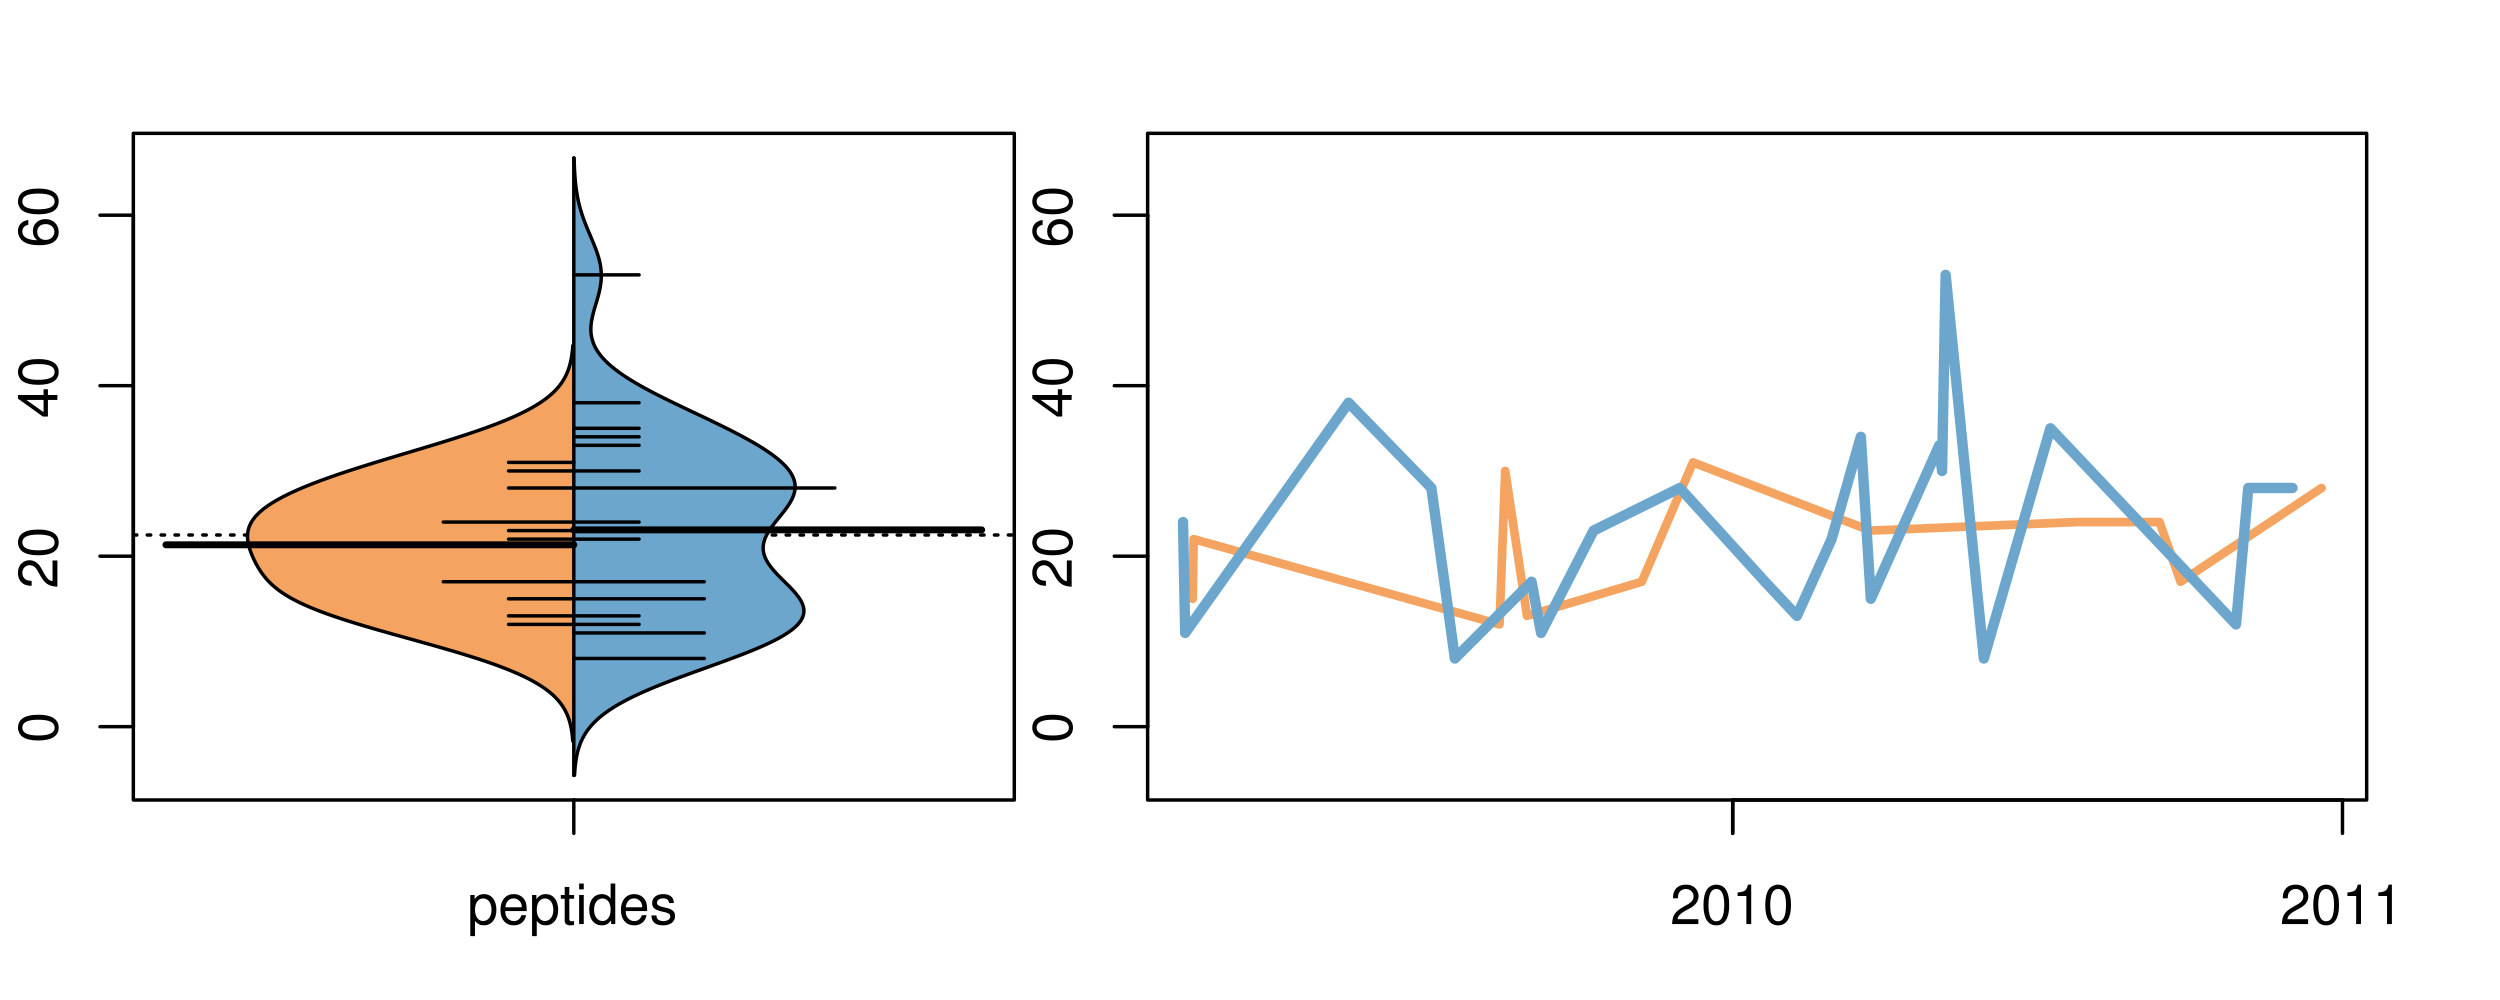 <?xml version="1.0" encoding="UTF-8"?>
<svg xmlns="http://www.w3.org/2000/svg" xmlns:xlink="http://www.w3.org/1999/xlink" width="540pt" height="216pt" viewBox="0 0 540 216" version="1.1">
<defs>
<g>
<symbol overflow="visible" id="glyph0-0">
<path style="stroke:none;" d="M -8.516 -3.297 C -8.516 -2.516 -8.156 -1.781 -7.578 -1.344 C -6.828 -0.797 -5.688 -0.516 -4.109 -0.516 C -1.25 -0.516 0.281 -1.469 0.281 -3.297 C 0.281 -5.094 -1.25 -6.078 -4.047 -6.078 C -5.703 -6.078 -6.797 -5.812 -7.578 -5.25 C -8.172 -4.812 -8.516 -4.109 -8.516 -3.297 Z M -7.578 -3.297 C -7.578 -4.438 -6.422 -5 -4.141 -5 C -1.734 -5 -0.594 -4.453 -0.594 -3.281 C -0.594 -2.156 -1.781 -1.594 -4.109 -1.594 C -6.438 -1.594 -7.578 -2.156 -7.578 -3.297 Z M -7.578 -3.297 "/>
</symbol>
<symbol overflow="visible" id="glyph0-1">
<path style="stroke:none;" d="M -1.047 -6.078 L -1.047 -1.594 C -1.734 -1.703 -2.188 -2.094 -2.797 -3.125 L -3.438 -4.328 C -4.094 -5.516 -4.969 -6.125 -6.016 -6.125 C -6.719 -6.125 -7.375 -5.844 -7.844 -5.344 C -8.297 -4.844 -8.516 -4.219 -8.516 -3.406 C -8.516 -2.328 -8.125 -1.531 -7.406 -1.062 C -6.953 -0.75 -6.422 -0.625 -5.562 -0.594 L -5.562 -1.656 C -6.125 -1.688 -6.484 -1.766 -6.75 -1.906 C -7.266 -2.188 -7.578 -2.734 -7.578 -3.375 C -7.578 -4.328 -6.906 -5.047 -5.984 -5.047 C -5.312 -5.047 -4.734 -4.656 -4.312 -3.906 L -3.688 -2.797 C -2.672 -1.016 -1.875 -0.5 0 -0.406 L 0 -6.078 Z M -1.047 -6.078 "/>
</symbol>
<symbol overflow="visible" id="glyph0-2">
<path style="stroke:none;" d="M -2.047 -3.922 L 0 -3.922 L 0 -4.984 L -2.047 -4.984 L -2.047 -6.234 L -2.984 -6.234 L -2.984 -4.984 L -8.516 -4.984 L -8.516 -4.203 L -3.156 -0.344 L -2.047 -0.344 Z M -2.984 -3.922 L -2.984 -1.266 L -6.703 -3.922 Z M -2.984 -3.922 "/>
</symbol>
<symbol overflow="visible" id="glyph0-3">
<path style="stroke:none;" d="M -6.281 -5.969 C -7.688 -5.766 -8.516 -4.859 -8.516 -3.562 C -8.516 -2.625 -8.047 -1.781 -7.297 -1.281 C -6.469 -0.75 -5.422 -0.516 -3.875 -0.516 C -2.453 -0.516 -1.531 -0.734 -0.781 -1.234 C -0.094 -1.688 0.281 -2.438 0.281 -3.375 C 0.281 -4.984 -0.922 -6.156 -2.594 -6.156 C -4.172 -6.156 -5.297 -5.078 -5.297 -3.547 C -5.297 -2.719 -4.969 -2.047 -4.344 -1.594 C -6.422 -1.609 -7.578 -2.281 -7.578 -3.484 C -7.578 -4.234 -7.109 -4.75 -6.281 -4.922 Z M -4.359 -3.422 C -4.359 -4.438 -3.641 -5.078 -2.516 -5.078 C -1.438 -5.078 -0.656 -4.359 -0.656 -3.391 C -0.656 -2.406 -1.469 -1.656 -2.562 -1.656 C -3.625 -1.656 -4.359 -2.375 -4.359 -3.422 Z M -4.359 -3.422 "/>
</symbol>
<symbol overflow="visible" id="glyph0-4">
<path style="stroke:none;" d="M -8.75 -5.938 L -8.75 -4.938 L -5.5 -4.938 C -6.125 -4.531 -6.469 -3.859 -6.469 -3.016 C -6.469 -1.375 -5.156 -0.312 -3.156 -0.312 C -1.031 -0.312 0.281 -1.359 0.281 -3.047 C 0.281 -3.906 -0.047 -4.516 -0.828 -5.047 L 0 -5.047 L 0 -5.938 Z M -5.531 -3.188 C -5.531 -4.266 -4.578 -4.938 -3.078 -4.938 C -1.625 -4.938 -0.656 -4.25 -0.656 -3.188 C -0.656 -2.094 -1.625 -1.359 -3.094 -1.359 C -4.562 -1.359 -5.531 -2.094 -5.531 -3.188 Z M -5.531 -3.188 "/>
</symbol>
<symbol overflow="visible" id="glyph0-5">
<path style="stroke:none;" d="M -6.281 -3.094 L -6.281 -2.047 L -7.266 -2.047 C -7.688 -2.047 -7.906 -2.297 -7.906 -2.75 C -7.906 -2.828 -7.906 -2.875 -7.891 -3.094 L -8.719 -3.094 C -8.766 -2.875 -8.781 -2.734 -8.781 -2.531 C -8.781 -1.609 -8.25 -1.062 -7.359 -1.062 L -6.281 -1.062 L -6.281 -0.219 L -5.469 -0.219 L -5.469 -1.062 L 0 -1.062 L 0 -2.047 L -5.469 -2.047 L -5.469 -3.094 Z M -6.281 -3.094 "/>
</symbol>
<symbol overflow="visible" id="glyph0-6">
<path style="stroke:none;" d="M 1.516 -6.938 L 1.516 0.266 L 2.109 0.266 L 2.109 -6.938 Z M 1.516 -6.938 "/>
</symbol>
<symbol overflow="visible" id="glyph0-7">
<path style="stroke:none;" d="M -6.469 -3.266 C -6.469 -1.5 -5.203 -0.438 -3.094 -0.438 C -0.984 -0.438 0.281 -1.484 0.281 -3.281 C 0.281 -5.047 -0.984 -6.125 -3.047 -6.125 C -5.219 -6.125 -6.469 -5.078 -6.469 -3.266 Z M -5.547 -3.281 C -5.547 -4.406 -4.625 -5.078 -3.062 -5.078 C -1.578 -5.078 -0.641 -4.375 -0.641 -3.281 C -0.641 -2.156 -1.578 -1.469 -3.094 -1.469 C -4.609 -1.469 -5.547 -2.156 -5.547 -3.281 Z M -5.547 -3.281 "/>
</symbol>
<symbol overflow="visible" id="glyph0-8">
<path style="stroke:none;" d="M -8.75 -1.828 L -8.75 -0.812 L 0 -0.812 L 0 -1.828 Z M -8.75 -1.828 "/>
</symbol>
<symbol overflow="visible" id="glyph0-9">
<path style="stroke:none;" d="M -1.25 -2.297 L -1.25 -1.047 L 0 -1.047 L 0 -2.297 Z M -1.25 -2.297 "/>
</symbol>
<symbol overflow="visible" id="glyph0-10">
<path style="stroke:none;" d="M -6.062 -3.109 L 0 -3.109 L 0 -4.156 L -8.516 -4.156 L -8.516 -3.469 C -7.203 -3.094 -7.016 -2.859 -6.812 -1.219 L -6.062 -1.219 Z M -6.062 -3.109 "/>
</symbol>
<symbol overflow="visible" id="glyph0-11">
<path style="stroke:none;" d="M 0 -3.422 L -6.281 -5.828 L -6.281 -4.703 L -1.188 -2.922 L -6.281 -1.25 L -6.281 -0.125 L 0 -2.328 Z M 0 -3.422 "/>
</symbol>
<symbol overflow="visible" id="glyph0-12">
<path style="stroke:none;" d="M -0.594 -6.422 C -0.562 -6.312 -0.562 -6.266 -0.562 -6.203 C -0.562 -5.859 -0.75 -5.656 -1.062 -5.656 L -4.75 -5.656 C -5.875 -5.656 -6.469 -4.844 -6.469 -3.297 C -6.469 -2.391 -6.203 -1.625 -5.734 -1.219 C -5.406 -0.922 -5.047 -0.797 -4.422 -0.781 L -4.422 -1.781 C -5.203 -1.875 -5.547 -2.328 -5.547 -3.266 C -5.547 -4.156 -5.203 -4.672 -4.609 -4.672 L -4.344 -4.672 C -3.922 -4.672 -3.75 -4.422 -3.641 -3.625 C -3.469 -2.203 -3.422 -1.984 -3.266 -1.609 C -2.969 -0.875 -2.406 -0.5 -1.578 -0.5 C -0.438 -0.5 0.281 -1.297 0.281 -2.562 C 0.281 -3.359 0 -4 -0.641 -4.703 C -0.016 -4.781 0.281 -5.094 0.281 -5.734 C 0.281 -5.938 0.25 -6.094 0.172 -6.422 Z M -1.984 -4.672 C -1.641 -4.672 -1.438 -4.578 -1.156 -4.266 C -0.797 -3.859 -0.594 -3.375 -0.594 -2.781 C -0.594 -2 -0.969 -1.547 -1.609 -1.547 C -2.266 -1.547 -2.609 -1.984 -2.766 -3.062 C -2.906 -4.109 -2.953 -4.328 -3.109 -4.672 Z M -1.984 -4.672 "/>
</symbol>
<symbol overflow="visible" id="glyph0-13">
<path style="stroke:none;" d="M 0 -5.781 L -6.281 -5.781 L -6.281 -4.781 L -2.719 -4.781 C -1.438 -4.781 -0.594 -4.109 -0.594 -3.078 C -0.594 -2.281 -1.078 -1.781 -1.844 -1.781 L -6.281 -1.781 L -6.281 -0.781 L -1.438 -0.781 C -0.391 -0.781 0.281 -1.562 0.281 -2.781 C 0.281 -3.703 -0.047 -4.297 -0.875 -4.891 L 0 -4.891 Z M 0 -5.781 "/>
</symbol>
<symbol overflow="visible" id="glyph0-14">
<path style="stroke:none;" d="M -2.812 -6.156 C -3.766 -6.156 -4.344 -6.078 -4.812 -5.906 C -5.844 -5.5 -6.469 -4.531 -6.469 -3.359 C -6.469 -1.609 -5.125 -0.484 -3.062 -0.484 C -1 -0.484 0.281 -1.578 0.281 -3.344 C 0.281 -4.781 -0.547 -5.766 -1.906 -6.031 L -1.906 -5.016 C -1.078 -4.734 -0.641 -4.172 -0.641 -3.375 C -0.641 -2.734 -0.938 -2.203 -1.469 -1.859 C -1.828 -1.625 -2.188 -1.531 -2.812 -1.531 Z M -3.625 -1.547 C -4.781 -1.625 -5.547 -2.344 -5.547 -3.344 C -5.547 -4.328 -4.734 -5.094 -3.703 -5.094 C -3.672 -5.094 -3.641 -5.094 -3.625 -5.078 Z M -3.625 -1.547 "/>
</symbol>
<symbol overflow="visible" id="glyph1-0">
<path style="stroke:none;" d="M 0.641 2.609 L 1.656 2.609 L 1.656 -0.656 C 2.188 -0.016 2.766 0.281 3.594 0.281 C 5.203 0.281 6.281 -1.031 6.281 -3.031 C 6.281 -5.141 5.25 -6.469 3.578 -6.469 C 2.719 -6.469 2.047 -6.078 1.578 -5.344 L 1.578 -6.281 L 0.641 -6.281 Z M 3.406 -5.531 C 4.516 -5.531 5.234 -4.562 5.234 -3.062 C 5.234 -1.625 4.5 -0.656 3.406 -0.656 C 2.359 -0.656 1.656 -1.625 1.656 -3.094 C 1.656 -4.578 2.359 -5.531 3.406 -5.531 Z M 3.406 -5.531 "/>
</symbol>
<symbol overflow="visible" id="glyph1-1">
<path style="stroke:none;" d="M 6.156 -2.812 C 6.156 -3.766 6.078 -4.344 5.906 -4.812 C 5.5 -5.844 4.531 -6.469 3.359 -6.469 C 1.609 -6.469 0.484 -5.125 0.484 -3.062 C 0.484 -1 1.578 0.281 3.344 0.281 C 4.781 0.281 5.766 -0.547 6.031 -1.906 L 5.016 -1.906 C 4.734 -1.078 4.172 -0.641 3.375 -0.641 C 2.734 -0.641 2.203 -0.938 1.859 -1.469 C 1.625 -1.828 1.531 -2.188 1.531 -2.812 Z M 1.547 -3.625 C 1.625 -4.781 2.344 -5.547 3.344 -5.547 C 4.328 -5.547 5.094 -4.734 5.094 -3.703 C 5.094 -3.672 5.094 -3.641 5.078 -3.625 Z M 1.547 -3.625 "/>
</symbol>
<symbol overflow="visible" id="glyph1-2">
<path style="stroke:none;" d="M 3.047 -6.281 L 2.016 -6.281 L 2.016 -8.016 L 1.016 -8.016 L 1.016 -6.281 L 0.172 -6.281 L 0.172 -5.469 L 1.016 -5.469 L 1.016 -0.719 C 1.016 -0.078 1.453 0.281 2.234 0.281 C 2.469 0.281 2.719 0.25 3.047 0.188 L 3.047 -0.641 C 2.922 -0.609 2.766 -0.594 2.562 -0.594 C 2.141 -0.594 2.016 -0.719 2.016 -1.156 L 2.016 -5.469 L 3.047 -5.469 Z M 3.047 -6.281 "/>
</symbol>
<symbol overflow="visible" id="glyph1-3">
<path style="stroke:none;" d="M 1.797 -6.281 L 0.797 -6.281 L 0.797 0 L 1.797 0 Z M 1.797 -8.75 L 0.797 -8.75 L 0.797 -7.484 L 1.797 -7.484 Z M 1.797 -8.75 "/>
</symbol>
<symbol overflow="visible" id="glyph1-4">
<path style="stroke:none;" d="M 5.938 -8.75 L 4.938 -8.75 L 4.938 -5.5 C 4.531 -6.125 3.859 -6.469 3.016 -6.469 C 1.375 -6.469 0.312 -5.156 0.312 -3.156 C 0.312 -1.031 1.359 0.281 3.047 0.281 C 3.906 0.281 4.516 -0.047 5.047 -0.828 L 5.047 0 L 5.938 0 Z M 3.188 -5.531 C 4.266 -5.531 4.938 -4.578 4.938 -3.078 C 4.938 -1.625 4.25 -0.656 3.188 -0.656 C 2.094 -0.656 1.359 -1.625 1.359 -3.094 C 1.359 -4.562 2.094 -5.531 3.188 -5.531 Z M 3.188 -5.531 "/>
</symbol>
<symbol overflow="visible" id="glyph1-5">
<path style="stroke:none;" d="M 5.25 -4.531 C 5.25 -5.766 4.422 -6.469 2.969 -6.469 C 1.516 -6.469 0.562 -5.719 0.562 -4.547 C 0.562 -3.562 1.062 -3.094 2.562 -2.734 L 3.484 -2.516 C 4.188 -2.344 4.469 -2.094 4.469 -1.625 C 4.469 -1.047 3.875 -0.641 3 -0.641 C 2.453 -0.641 2 -0.797 1.75 -1.062 C 1.594 -1.25 1.531 -1.422 1.469 -1.875 L 0.406 -1.875 C 0.453 -0.422 1.266 0.281 2.922 0.281 C 4.5 0.281 5.516 -0.5 5.516 -1.719 C 5.516 -2.656 4.984 -3.172 3.734 -3.469 L 2.766 -3.703 C 1.953 -3.891 1.609 -4.156 1.609 -4.594 C 1.609 -5.172 2.125 -5.547 2.938 -5.547 C 3.75 -5.547 4.172 -5.203 4.203 -4.531 Z M 5.25 -4.531 "/>
</symbol>
<symbol overflow="visible" id="glyph1-6">
<path style="stroke:none;" d="M 6.078 -1.047 L 1.594 -1.047 C 1.703 -1.734 2.094 -2.188 3.125 -2.797 L 4.328 -3.438 C 5.516 -4.094 6.125 -4.969 6.125 -6.016 C 6.125 -6.719 5.844 -7.375 5.344 -7.844 C 4.844 -8.297 4.219 -8.516 3.406 -8.516 C 2.328 -8.516 1.531 -8.125 1.062 -7.406 C 0.75 -6.953 0.625 -6.422 0.594 -5.562 L 1.656 -5.562 C 1.688 -6.125 1.766 -6.484 1.906 -6.75 C 2.188 -7.266 2.734 -7.578 3.375 -7.578 C 4.328 -7.578 5.047 -6.906 5.047 -5.984 C 5.047 -5.312 4.656 -4.734 3.906 -4.312 L 2.797 -3.688 C 1.016 -2.672 0.5 -1.875 0.406 0 L 6.078 0 Z M 6.078 -1.047 "/>
</symbol>
<symbol overflow="visible" id="glyph1-7">
<path style="stroke:none;" d="M 3.297 -8.516 C 2.516 -8.516 1.781 -8.156 1.344 -7.578 C 0.797 -6.828 0.516 -5.688 0.516 -4.109 C 0.516 -1.25 1.469 0.281 3.297 0.281 C 5.094 0.281 6.078 -1.25 6.078 -4.047 C 6.078 -5.703 5.812 -6.797 5.25 -7.578 C 4.812 -8.172 4.109 -8.516 3.297 -8.516 Z M 3.297 -7.578 C 4.438 -7.578 5 -6.422 5 -4.141 C 5 -1.734 4.453 -0.594 3.281 -0.594 C 2.156 -0.594 1.594 -1.781 1.594 -4.109 C 1.594 -6.438 2.156 -7.578 3.297 -7.578 Z M 3.297 -7.578 "/>
</symbol>
<symbol overflow="visible" id="glyph1-8">
<path style="stroke:none;" d="M 3.109 -6.062 L 3.109 0 L 4.156 0 L 4.156 -8.516 L 3.469 -8.516 C 3.094 -7.203 2.859 -7.016 1.219 -6.812 L 1.219 -6.062 Z M 3.109 -6.062 "/>
</symbol>
</g>
<clipPath id="clip1">
  <path d="M 28.801 28.801 L 220.086 28.801 L 220.086 173.801 L 28.801 173.801 Z M 28.801 28.801 "/>
</clipPath>
<clipPath id="clip2">
  <path d="M 247.887 28.801 L 512.199 28.801 L 512.199 173.801 L 247.887 173.801 Z M 247.887 28.801 "/>
</clipPath>
<clipPath id="clip3">
  <path d="M 233.484 14.398 L 526.598 14.398 L 526.598 188.199 L 233.484 188.199 Z M 233.484 14.398 "/>
</clipPath>
<clipPath id="clip4">
  <path d="M 247.887 28.801 L 512.199 28.801 L 512.199 173.801 L 247.887 173.801 Z M 247.887 28.801 "/>
</clipPath>
</defs>
<g id="surface151">
<path style="fill:none;stroke-width:0.75;stroke-linecap:round;stroke-linejoin:round;stroke:rgb(0%,0%,0%);stroke-opacity:1;stroke-miterlimit:10;" d="M 28.801 172.801 L 219.086 172.801 L 219.086 28.801 L 28.801 28.801 L 28.801 172.801 "/>
<path style="fill:none;stroke-width:0.75;stroke-linecap:round;stroke-linejoin:round;stroke:rgb(0%,0%,0%);stroke-opacity:1;stroke-miterlimit:10;" d="M 28.801 156.961 L 28.801 46.48 "/>
<path style="fill:none;stroke-width:0.75;stroke-linecap:round;stroke-linejoin:round;stroke:rgb(0%,0%,0%);stroke-opacity:1;stroke-miterlimit:10;" d="M 28.801 156.961 L 21.602 156.961 "/>
<path style="fill:none;stroke-width:0.75;stroke-linecap:round;stroke-linejoin:round;stroke:rgb(0%,0%,0%);stroke-opacity:1;stroke-miterlimit:10;" d="M 28.801 120.133 L 21.602 120.133 "/>
<path style="fill:none;stroke-width:0.75;stroke-linecap:round;stroke-linejoin:round;stroke:rgb(0%,0%,0%);stroke-opacity:1;stroke-miterlimit:10;" d="M 28.801 83.309 L 21.602 83.309 "/>
<path style="fill:none;stroke-width:0.75;stroke-linecap:round;stroke-linejoin:round;stroke:rgb(0%,0%,0%);stroke-opacity:1;stroke-miterlimit:10;" d="M 28.801 46.48 L 21.602 46.48 "/>
<g style="fill:rgb(0%,0%,0%);fill-opacity:1;">
  <use xlink:href="#glyph0-0" x="12.396" y="160.461"/>
</g>
<g style="fill:rgb(0%,0%,0%);fill-opacity:1;">
  <use xlink:href="#glyph0-1" x="12.396" y="127.133"/>
  <use xlink:href="#glyph0-0" x="12.396" y="120.461"/>
</g>
<g style="fill:rgb(0%,0%,0%);fill-opacity:1;">
  <use xlink:href="#glyph0-2" x="12.396" y="90.309"/>
  <use xlink:href="#glyph0-0" x="12.396" y="83.637"/>
</g>
<g style="fill:rgb(0%,0%,0%);fill-opacity:1;">
  <use xlink:href="#glyph0-3" x="12.396" y="53.48"/>
  <use xlink:href="#glyph0-0" x="12.396" y="46.809"/>
</g>
<path style="fill:none;stroke-width:0.75;stroke-linecap:round;stroke-linejoin:round;stroke:rgb(0%,0%,0%);stroke-opacity:1;stroke-miterlimit:10;" d="M 123.941 172.801 L 123.941 172.801 "/>
<path style="fill:none;stroke-width:0.75;stroke-linecap:round;stroke-linejoin:round;stroke:rgb(0%,0%,0%);stroke-opacity:1;stroke-miterlimit:10;" d="M 123.941 172.801 L 123.941 180 "/>
<g style="fill:rgb(0%,0%,0%);fill-opacity:1;">
  <use xlink:href="#glyph1-0" x="100.941" y="199.596"/>
  <use xlink:href="#glyph1-1" x="107.613" y="199.596"/>
  <use xlink:href="#glyph1-0" x="114.285" y="199.596"/>
  <use xlink:href="#glyph1-2" x="120.957" y="199.596"/>
  <use xlink:href="#glyph1-3" x="124.293" y="199.596"/>
  <use xlink:href="#glyph1-4" x="126.957" y="199.596"/>
  <use xlink:href="#glyph1-1" x="133.629" y="199.596"/>
  <use xlink:href="#glyph1-5" x="140.301" y="199.596"/>
</g>
<g clip-path="url(#clip1)" clip-rule="nonzero">
<path style="fill:none;stroke-width:0.75;stroke-linecap:round;stroke-linejoin:round;stroke:rgb(0%,0%,0%);stroke-opacity:1;stroke-dasharray:0.75,2.25;stroke-miterlimit:10;" d="M 28.801 115.559 L 219.086 115.559 "/>
<path style=" stroke:none;fill-rule:nonzero;fill:rgb(95.686%,64.314%,37.647%);fill-opacity:1;" d="M 123.941 74.645 L 123.734 74.645 L 123.723 74.812 L 123.707 74.977 L 123.695 75.145 L 123.664 75.48 L 123.645 75.648 L 123.625 75.812 L 123.609 75.98 L 123.586 76.148 L 123.566 76.316 L 123.543 76.484 L 123.52 76.648 L 123.496 76.816 L 123.441 77.152 L 123.41 77.32 L 123.383 77.488 L 123.352 77.652 L 123.281 77.988 L 123.242 78.156 L 123.207 78.324 L 123.164 78.488 L 123.125 78.656 L 122.984 79.16 L 122.934 79.324 L 122.824 79.66 L 122.766 79.828 L 122.703 79.996 L 122.645 80.164 L 122.574 80.328 L 122.508 80.496 L 122.438 80.664 L 122.359 80.832 L 122.285 81 L 122.203 81.164 L 122.121 81.332 L 121.941 81.668 L 121.844 81.836 L 121.746 82 L 121.645 82.168 L 121.539 82.336 L 121.43 82.504 L 121.316 82.672 L 121.199 82.84 L 121.074 83.004 L 120.949 83.172 L 120.82 83.34 L 120.684 83.508 L 120.543 83.676 L 120.398 83.84 L 120.25 84.008 L 120.094 84.176 L 119.934 84.344 L 119.77 84.512 L 119.598 84.676 L 119.422 84.844 L 119.242 85.012 L 119.055 85.18 L 118.863 85.348 L 118.664 85.516 L 118.461 85.68 L 118.254 85.848 L 117.816 86.184 L 117.586 86.352 L 117.352 86.516 L 117.113 86.684 L 116.867 86.852 L 116.617 87.02 L 116.355 87.188 L 116.09 87.352 L 115.816 87.52 L 115.539 87.688 L 115.254 87.855 L 114.961 88.023 L 114.664 88.191 L 114.359 88.355 L 114.047 88.523 L 113.727 88.691 L 113.402 88.859 L 113.07 89.027 L 112.73 89.191 L 112.387 89.359 L 112.035 89.527 L 111.676 89.695 L 111.309 89.863 L 110.938 90.027 L 110.559 90.195 L 110.172 90.363 L 109.781 90.531 L 109.383 90.699 L 108.977 90.867 L 108.566 91.031 L 108.148 91.199 L 107.297 91.535 L 106.859 91.703 L 106.418 91.867 L 105.969 92.035 L 105.516 92.203 L 105.055 92.371 L 104.59 92.539 L 104.121 92.703 L 103.645 92.871 L 103.164 93.039 L 102.188 93.375 L 101.691 93.543 L 101.191 93.707 L 100.688 93.875 L 99.664 94.211 L 99.148 94.379 L 98.625 94.543 L 98.102 94.711 L 97.574 94.879 L 97.043 95.047 L 96.508 95.215 L 95.973 95.379 L 94.344 95.883 L 93.797 96.051 L 93.246 96.219 L 92.695 96.383 L 92.141 96.551 L 91.59 96.719 L 91.035 96.887 L 90.477 97.055 L 89.918 97.219 L 89.363 97.387 L 87.688 97.891 L 87.129 98.055 L 85.453 98.559 L 84.344 98.895 L 83.789 99.059 L 82.137 99.562 L 81.59 99.73 L 81.043 99.895 L 80.504 100.062 L 79.961 100.23 L 78.891 100.566 L 78.359 100.73 L 77.828 100.898 L 77.301 101.066 L 76.262 101.402 L 75.746 101.57 L 75.234 101.734 L 74.227 102.07 L 73.727 102.238 L 73.23 102.406 L 72.738 102.57 L 72.258 102.738 L 71.773 102.906 L 71.297 103.074 L 70.828 103.242 L 70.359 103.406 L 69.898 103.574 L 69.441 103.742 L 68.992 103.91 L 68.547 104.078 L 68.109 104.246 L 67.672 104.41 L 67.246 104.578 L 66.824 104.746 L 66.406 104.914 L 65.996 105.082 L 65.59 105.246 L 65.191 105.414 L 64.797 105.582 L 64.031 105.918 L 63.656 106.082 L 63.289 106.25 L 62.93 106.418 L 62.574 106.586 L 62.227 106.754 L 61.887 106.922 L 61.551 107.086 L 61.223 107.254 L 60.902 107.422 L 60.59 107.59 L 60.281 107.758 L 59.98 107.922 L 59.688 108.09 L 59.398 108.258 L 59.121 108.426 L 58.848 108.594 L 58.582 108.758 L 58.324 108.926 L 58.074 109.094 L 57.828 109.262 L 57.59 109.43 L 57.363 109.598 L 57.137 109.762 L 56.922 109.93 L 56.715 110.098 L 56.512 110.266 L 56.316 110.434 L 56.129 110.598 L 55.949 110.766 L 55.773 110.934 L 55.605 111.102 L 55.445 111.27 L 55.293 111.434 L 55.145 111.602 L 55.008 111.77 L 54.875 111.938 L 54.746 112.105 L 54.629 112.273 L 54.512 112.438 L 54.406 112.605 L 54.305 112.773 L 54.211 112.941 L 54.121 113.109 L 54.039 113.273 L 53.891 113.609 L 53.828 113.777 L 53.77 113.945 L 53.719 114.109 L 53.668 114.277 L 53.625 114.445 L 53.59 114.613 L 53.559 114.781 L 53.531 114.949 L 53.508 115.113 L 53.477 115.449 L 53.473 115.617 L 53.465 115.785 L 53.469 115.949 L 53.473 116.117 L 53.48 116.285 L 53.492 116.453 L 53.508 116.621 L 53.531 116.785 L 53.555 116.953 L 53.609 117.289 L 53.68 117.625 L 53.719 117.789 L 53.805 118.125 L 53.855 118.293 L 53.902 118.461 L 53.957 118.625 L 54.066 118.961 L 54.125 119.129 L 54.188 119.297 L 54.25 119.461 L 54.383 119.797 L 54.523 120.133 L 54.598 120.301 L 54.672 120.465 L 54.746 120.633 L 54.824 120.801 L 54.906 120.969 L 54.984 121.137 L 55.07 121.301 L 55.242 121.637 L 55.422 121.973 L 55.516 122.137 L 55.609 122.305 L 55.805 122.641 L 55.906 122.809 L 56.012 122.977 L 56.117 123.141 L 56.227 123.309 L 56.453 123.645 L 56.57 123.812 L 56.691 123.977 L 56.941 124.312 L 57.207 124.648 L 57.344 124.812 L 57.484 124.98 L 57.781 125.316 L 57.938 125.484 L 58.098 125.652 L 58.262 125.816 L 58.605 126.152 L 58.785 126.32 L 58.969 126.488 L 59.164 126.652 L 59.359 126.82 L 59.562 126.988 L 59.77 127.156 L 59.984 127.324 L 60.207 127.488 L 60.434 127.656 L 60.91 127.992 L 61.16 128.16 L 61.418 128.328 L 61.68 128.492 L 61.953 128.66 L 62.23 128.828 L 62.516 128.996 L 62.809 129.164 L 63.113 129.328 L 63.418 129.496 L 63.738 129.664 L 64.062 129.832 L 64.398 130 L 64.742 130.164 L 65.09 130.332 L 65.449 130.5 L 65.812 130.668 L 66.191 130.836 L 66.574 131.004 L 66.965 131.168 L 67.363 131.336 L 67.773 131.504 L 68.191 131.672 L 68.613 131.84 L 69.047 132.004 L 69.484 132.172 L 69.934 132.34 L 70.391 132.508 L 70.855 132.676 L 71.324 132.84 L 71.805 133.008 L 72.289 133.176 L 72.781 133.344 L 73.789 133.68 L 74.305 133.844 L 74.824 134.012 L 75.348 134.18 L 76.418 134.516 L 76.965 134.68 L 77.512 134.848 L 78.066 135.016 L 78.625 135.184 L 79.191 135.352 L 79.758 135.516 L 80.906 135.852 L 81.484 136.02 L 82.656 136.355 L 83.246 136.52 L 83.836 136.688 L 84.434 136.855 L 85.027 137.023 L 85.625 137.191 L 86.223 137.355 L 88.629 138.027 L 89.23 138.191 L 90.434 138.527 L 92.227 139.031 L 92.82 139.195 L 93.414 139.363 L 94.594 139.699 L 95.18 139.867 L 95.762 140.031 L 96.34 140.199 L 97.488 140.535 L 98.051 140.703 L 98.617 140.867 L 99.727 141.203 L 100.277 141.371 L 100.82 141.539 L 101.359 141.707 L 101.891 141.871 L 102.418 142.039 L 102.938 142.207 L 103.453 142.375 L 103.961 142.543 L 104.461 142.707 L 104.957 142.875 L 105.445 143.043 L 105.93 143.211 L 106.402 143.379 L 106.875 143.543 L 107.789 143.879 L 108.234 144.047 L 108.672 144.215 L 109.105 144.383 L 109.527 144.547 L 109.949 144.715 L 110.355 144.883 L 110.758 145.051 L 111.152 145.219 L 111.539 145.383 L 111.918 145.551 L 112.289 145.719 L 112.652 145.887 L 113.008 146.055 L 113.359 146.219 L 114.031 146.555 L 114.355 146.723 L 114.676 146.891 L 114.984 147.059 L 115.285 147.223 L 115.586 147.391 L 115.871 147.559 L 116.152 147.727 L 116.426 147.895 L 116.691 148.059 L 116.953 148.227 L 117.453 148.562 L 117.688 148.73 L 117.922 148.895 L 118.148 149.062 L 118.367 149.23 L 118.578 149.398 L 118.785 149.566 L 118.984 149.734 L 119.18 149.898 L 119.367 150.066 L 119.551 150.234 L 119.73 150.402 L 120.062 150.734 L 120.223 150.902 L 120.379 151.07 L 120.527 151.238 L 120.672 151.406 L 120.812 151.57 L 120.945 151.738 L 121.074 151.906 L 121.199 152.074 L 121.32 152.242 L 121.434 152.41 L 121.547 152.574 L 121.656 152.742 L 121.859 153.078 L 121.953 153.246 L 122.047 153.41 L 122.219 153.746 L 122.301 153.914 L 122.379 154.082 L 122.453 154.246 L 122.527 154.414 L 122.598 154.582 L 122.66 154.75 L 122.727 154.918 L 122.785 155.086 L 122.844 155.25 L 122.953 155.586 L 123.004 155.754 L 123.051 155.922 L 123.098 156.086 L 123.184 156.422 L 123.262 156.758 L 123.297 156.922 L 123.367 157.258 L 123.43 157.594 L 123.457 157.762 L 123.484 157.926 L 123.508 158.094 L 123.535 158.262 L 123.559 158.43 L 123.578 158.598 L 123.602 158.762 L 123.621 158.93 L 123.637 159.098 L 123.656 159.266 L 123.672 159.434 L 123.688 159.598 L 123.719 159.934 L 123.73 160.102 L 123.941 160.102 Z M 123.941 74.645 "/>
<path style="fill:none;stroke-width:0.75;stroke-linecap:round;stroke-linejoin:round;stroke:rgb(0%,0%,0%);stroke-opacity:1;stroke-miterlimit:10;" d="M 123.941 74.645 L 123.734 74.645 L 123.723 74.812 L 123.707 74.977 L 123.695 75.145 L 123.664 75.48 L 123.645 75.648 L 123.625 75.812 L 123.609 75.98 L 123.586 76.148 L 123.566 76.316 L 123.543 76.484 L 123.52 76.648 L 123.496 76.816 L 123.441 77.152 L 123.41 77.32 L 123.383 77.488 L 123.352 77.652 L 123.281 77.988 L 123.242 78.156 L 123.207 78.324 L 123.164 78.488 L 123.125 78.656 L 122.984 79.16 L 122.934 79.324 L 122.824 79.66 L 122.766 79.828 L 122.703 79.996 L 122.645 80.164 L 122.574 80.328 L 122.508 80.496 L 122.438 80.664 L 122.359 80.832 L 122.285 81 L 122.203 81.164 L 122.121 81.332 L 121.941 81.668 L 121.844 81.836 L 121.746 82 L 121.645 82.168 L 121.539 82.336 L 121.43 82.504 L 121.316 82.672 L 121.199 82.84 L 121.074 83.004 L 120.949 83.172 L 120.82 83.34 L 120.684 83.508 L 120.543 83.676 L 120.398 83.84 L 120.25 84.008 L 120.094 84.176 L 119.934 84.344 L 119.77 84.512 L 119.598 84.676 L 119.422 84.844 L 119.242 85.012 L 119.055 85.18 L 118.863 85.348 L 118.664 85.516 L 118.461 85.68 L 118.254 85.848 L 117.816 86.184 L 117.586 86.352 L 117.352 86.516 L 117.113 86.684 L 116.867 86.852 L 116.617 87.02 L 116.355 87.188 L 116.09 87.352 L 115.816 87.52 L 115.539 87.688 L 115.254 87.855 L 114.961 88.023 L 114.664 88.191 L 114.359 88.355 L 114.047 88.523 L 113.727 88.691 L 113.402 88.859 L 113.07 89.027 L 112.73 89.191 L 112.387 89.359 L 112.035 89.527 L 111.676 89.695 L 111.309 89.863 L 110.938 90.027 L 110.559 90.195 L 110.172 90.363 L 109.781 90.531 L 109.383 90.699 L 108.977 90.867 L 108.566 91.031 L 108.148 91.199 L 107.297 91.535 L 106.859 91.703 L 106.418 91.867 L 105.969 92.035 L 105.516 92.203 L 105.055 92.371 L 104.59 92.539 L 104.121 92.703 L 103.645 92.871 L 103.164 93.039 L 102.188 93.375 L 101.691 93.543 L 101.191 93.707 L 100.688 93.875 L 99.664 94.211 L 99.148 94.379 L 98.625 94.543 L 98.102 94.711 L 97.574 94.879 L 97.043 95.047 L 96.508 95.215 L 95.973 95.379 L 94.344 95.883 L 93.797 96.051 L 93.246 96.219 L 92.695 96.383 L 92.141 96.551 L 91.59 96.719 L 91.035 96.887 L 90.477 97.055 L 89.918 97.219 L 89.363 97.387 L 87.688 97.891 L 87.129 98.055 L 85.453 98.559 L 84.344 98.895 L 83.789 99.059 L 82.137 99.562 L 81.59 99.73 L 81.043 99.895 L 80.504 100.062 L 79.961 100.23 L 78.891 100.566 L 78.359 100.73 L 77.828 100.898 L 77.301 101.066 L 76.262 101.402 L 75.746 101.57 L 75.234 101.734 L 74.227 102.07 L 73.727 102.238 L 73.23 102.406 L 72.738 102.57 L 72.258 102.738 L 71.773 102.906 L 71.297 103.074 L 70.828 103.242 L 70.359 103.406 L 69.898 103.574 L 69.441 103.742 L 68.992 103.91 L 68.547 104.078 L 68.109 104.246 L 67.672 104.41 L 67.246 104.578 L 66.824 104.746 L 66.406 104.914 L 65.996 105.082 L 65.59 105.246 L 65.191 105.414 L 64.797 105.582 L 64.031 105.918 L 63.656 106.082 L 63.289 106.25 L 62.93 106.418 L 62.574 106.586 L 62.227 106.754 L 61.887 106.922 L 61.551 107.086 L 61.223 107.254 L 60.902 107.422 L 60.59 107.59 L 60.281 107.758 L 59.98 107.922 L 59.688 108.09 L 59.398 108.258 L 59.121 108.426 L 58.848 108.594 L 58.582 108.758 L 58.324 108.926 L 58.074 109.094 L 57.828 109.262 L 57.59 109.43 L 57.363 109.598 L 57.137 109.762 L 56.922 109.93 L 56.715 110.098 L 56.512 110.266 L 56.316 110.434 L 56.129 110.598 L 55.949 110.766 L 55.773 110.934 L 55.605 111.102 L 55.445 111.27 L 55.293 111.434 L 55.145 111.602 L 55.008 111.77 L 54.875 111.938 L 54.746 112.105 L 54.629 112.273 L 54.512 112.438 L 54.406 112.605 L 54.305 112.773 L 54.211 112.941 L 54.121 113.109 L 54.039 113.273 L 53.891 113.609 L 53.828 113.777 L 53.77 113.945 L 53.719 114.109 L 53.668 114.277 L 53.625 114.445 L 53.59 114.613 L 53.559 114.781 L 53.531 114.949 L 53.508 115.113 L 53.477 115.449 L 53.473 115.617 L 53.465 115.785 L 53.469 115.949 L 53.473 116.117 L 53.48 116.285 L 53.492 116.453 L 53.508 116.621 L 53.531 116.785 L 53.555 116.953 L 53.609 117.289 L 53.68 117.625 L 53.719 117.789 L 53.805 118.125 L 53.855 118.293 L 53.902 118.461 L 53.957 118.625 L 54.066 118.961 L 54.125 119.129 L 54.188 119.297 L 54.25 119.461 L 54.383 119.797 L 54.523 120.133 L 54.598 120.301 L 54.672 120.465 L 54.746 120.633 L 54.824 120.801 L 54.906 120.969 L 54.984 121.137 L 55.07 121.301 L 55.242 121.637 L 55.422 121.973 L 55.516 122.137 L 55.609 122.305 L 55.805 122.641 L 55.906 122.809 L 56.012 122.977 L 56.117 123.141 L 56.227 123.309 L 56.453 123.645 L 56.57 123.812 L 56.691 123.977 L 56.941 124.312 L 57.207 124.648 L 57.344 124.812 L 57.484 124.98 L 57.781 125.316 L 57.938 125.484 L 58.098 125.652 L 58.262 125.816 L 58.605 126.152 L 58.785 126.32 L 58.969 126.488 L 59.164 126.652 L 59.359 126.82 L 59.562 126.988 L 59.77 127.156 L 59.984 127.324 L 60.207 127.488 L 60.434 127.656 L 60.91 127.992 L 61.16 128.16 L 61.418 128.328 L 61.68 128.492 L 61.953 128.66 L 62.23 128.828 L 62.516 128.996 L 62.809 129.164 L 63.113 129.328 L 63.418 129.496 L 63.738 129.664 L 64.062 129.832 L 64.398 130 L 64.742 130.164 L 65.09 130.332 L 65.449 130.5 L 65.812 130.668 L 66.191 130.836 L 66.574 131.004 L 66.965 131.168 L 67.363 131.336 L 67.773 131.504 L 68.191 131.672 L 68.613 131.84 L 69.047 132.004 L 69.484 132.172 L 69.934 132.34 L 70.391 132.508 L 70.855 132.676 L 71.324 132.84 L 71.805 133.008 L 72.289 133.176 L 72.781 133.344 L 73.789 133.68 L 74.305 133.844 L 74.824 134.012 L 75.348 134.18 L 76.418 134.516 L 76.965 134.68 L 77.512 134.848 L 78.066 135.016 L 78.625 135.184 L 79.191 135.352 L 79.758 135.516 L 80.906 135.852 L 81.484 136.02 L 82.656 136.355 L 83.246 136.52 L 83.836 136.688 L 84.434 136.855 L 85.027 137.023 L 85.625 137.191 L 86.223 137.355 L 88.629 138.027 L 89.23 138.191 L 90.434 138.527 L 92.227 139.031 L 92.82 139.195 L 93.414 139.363 L 94.594 139.699 L 95.18 139.867 L 95.762 140.031 L 96.34 140.199 L 97.488 140.535 L 98.051 140.703 L 98.617 140.867 L 99.727 141.203 L 100.277 141.371 L 100.82 141.539 L 101.359 141.707 L 101.891 141.871 L 102.418 142.039 L 102.938 142.207 L 103.453 142.375 L 103.961 142.543 L 104.461 142.707 L 104.957 142.875 L 105.445 143.043 L 105.93 143.211 L 106.402 143.379 L 106.875 143.543 L 107.789 143.879 L 108.234 144.047 L 108.672 144.215 L 109.105 144.383 L 109.527 144.547 L 109.949 144.715 L 110.355 144.883 L 110.758 145.051 L 111.152 145.219 L 111.539 145.383 L 111.918 145.551 L 112.289 145.719 L 112.652 145.887 L 113.008 146.055 L 113.359 146.219 L 114.031 146.555 L 114.355 146.723 L 114.676 146.891 L 114.984 147.059 L 115.285 147.223 L 115.586 147.391 L 115.871 147.559 L 116.152 147.727 L 116.426 147.895 L 116.691 148.059 L 116.953 148.227 L 117.453 148.562 L 117.688 148.73 L 117.922 148.895 L 118.148 149.062 L 118.367 149.23 L 118.578 149.398 L 118.785 149.566 L 118.984 149.734 L 119.18 149.898 L 119.367 150.066 L 119.551 150.234 L 119.73 150.402 L 120.062 150.734 L 120.223 150.902 L 120.379 151.07 L 120.527 151.238 L 120.672 151.406 L 120.812 151.57 L 120.945 151.738 L 121.074 151.906 L 121.199 152.074 L 121.32 152.242 L 121.434 152.41 L 121.547 152.574 L 121.656 152.742 L 121.859 153.078 L 121.953 153.246 L 122.047 153.41 L 122.219 153.746 L 122.301 153.914 L 122.379 154.082 L 122.453 154.246 L 122.527 154.414 L 122.598 154.582 L 122.66 154.75 L 122.727 154.918 L 122.785 155.086 L 122.844 155.25 L 122.953 155.586 L 123.004 155.754 L 123.051 155.922 L 123.098 156.086 L 123.184 156.422 L 123.262 156.758 L 123.297 156.922 L 123.367 157.258 L 123.43 157.594 L 123.457 157.762 L 123.484 157.926 L 123.508 158.094 L 123.535 158.262 L 123.559 158.43 L 123.578 158.598 L 123.602 158.762 L 123.621 158.93 L 123.637 159.098 L 123.656 159.266 L 123.672 159.434 L 123.688 159.598 L 123.719 159.934 L 123.73 160.102 L 123.941 160.102 "/>
<path style=" stroke:none;fill-rule:nonzero;fill:rgb(42.353%,65.098%,80.392%);fill-opacity:1;" d="M 123.941 167.465 L 124.094 167.465 L 124.109 167.207 L 124.129 166.945 L 124.145 166.684 L 124.164 166.422 L 124.188 166.16 L 124.211 165.902 L 124.234 165.641 L 124.262 165.379 L 124.324 164.855 L 124.359 164.598 L 124.395 164.336 L 124.438 164.074 L 124.477 163.812 L 124.527 163.555 L 124.574 163.293 L 124.629 163.031 L 124.746 162.508 L 124.812 162.25 L 124.883 161.988 L 125.039 161.465 L 125.125 161.203 L 125.219 160.945 L 125.312 160.684 L 125.418 160.422 L 125.527 160.16 L 125.645 159.898 L 125.77 159.641 L 125.898 159.379 L 126.035 159.117 L 126.184 158.855 L 126.34 158.594 L 126.5 158.336 L 126.676 158.074 L 126.855 157.812 L 127.047 157.551 L 127.25 157.289 L 127.461 157.031 L 127.68 156.77 L 127.914 156.508 L 128.156 156.246 L 128.41 155.984 L 128.68 155.727 L 128.953 155.465 L 129.242 155.203 L 129.547 154.941 L 129.863 154.68 L 130.188 154.422 L 130.531 154.16 L 130.883 153.898 L 131.25 153.637 L 131.629 153.375 L 132.023 153.117 L 132.43 152.855 L 132.852 152.594 L 133.285 152.332 L 133.734 152.07 L 134.199 151.812 L 134.672 151.551 L 135.16 151.289 L 135.668 151.027 L 136.184 150.766 L 136.711 150.508 L 137.258 150.246 L 137.812 149.984 L 138.379 149.723 L 138.961 149.461 L 139.555 149.203 L 140.156 148.941 L 140.777 148.68 L 141.402 148.418 L 142.039 148.156 L 142.688 147.898 L 143.344 147.637 L 144.012 147.375 L 144.688 147.113 L 145.371 146.852 L 146.059 146.594 L 146.758 146.332 L 147.461 146.07 L 148.168 145.809 L 148.883 145.551 L 149.598 145.289 L 151.766 144.504 L 152.492 144.246 L 155.383 143.199 L 156.098 142.941 L 156.809 142.68 L 157.516 142.418 L 158.219 142.156 L 158.914 141.895 L 159.598 141.637 L 160.277 141.375 L 160.945 141.113 L 161.605 140.852 L 162.254 140.59 L 162.887 140.332 L 163.512 140.07 L 164.121 139.809 L 164.719 139.547 L 165.297 139.285 L 165.863 139.027 L 166.414 138.766 L 166.941 138.504 L 167.461 138.242 L 167.957 137.98 L 168.434 137.723 L 168.895 137.461 L 169.336 137.199 L 169.75 136.938 L 170.156 136.676 L 170.531 136.418 L 170.887 136.156 L 171.227 135.895 L 171.539 135.633 L 171.828 135.371 L 172.105 135.113 L 172.352 134.852 L 172.574 134.59 L 172.781 134.328 L 172.961 134.066 L 173.121 133.809 L 173.262 133.547 L 173.375 133.285 L 173.469 133.023 L 173.547 132.762 L 173.598 132.504 L 173.629 132.242 L 173.645 131.98 L 173.633 131.719 L 173.605 131.457 L 173.562 131.199 L 173.492 130.938 L 173.41 130.676 L 173.316 130.414 L 173.199 130.152 L 173.066 129.895 L 172.922 129.633 L 172.762 129.371 L 172.59 129.109 L 172.406 128.848 L 172.207 128.59 L 172 128.328 L 171.785 128.066 L 171.555 127.805 L 171.32 127.547 L 171.082 127.285 L 170.582 126.762 L 170.324 126.5 L 170.062 126.242 L 169.539 125.719 L 169.273 125.457 L 169.012 125.195 L 168.75 124.938 L 168.234 124.414 L 167.98 124.152 L 167.734 123.891 L 167.496 123.633 L 167.258 123.371 L 167.031 123.109 L 166.812 122.848 L 166.602 122.586 L 166.402 122.328 L 166.211 122.066 L 166.031 121.805 L 165.863 121.543 L 165.707 121.281 L 165.559 121.023 L 165.43 120.762 L 165.309 120.5 L 165.199 120.238 L 165.109 119.977 L 165.031 119.719 L 164.961 119.457 L 164.914 119.195 L 164.875 118.934 L 164.852 118.672 L 164.844 118.414 L 164.848 118.152 L 164.863 117.891 L 164.898 117.629 L 164.941 117.367 L 165 117.109 L 165.074 116.848 L 165.156 116.586 L 165.25 116.324 L 165.359 116.062 L 165.477 115.805 L 165.605 115.543 L 165.746 115.281 L 165.895 115.02 L 166.055 114.758 L 166.223 114.5 L 166.395 114.238 L 166.574 113.977 L 166.957 113.453 L 167.156 113.195 L 167.355 112.934 L 167.77 112.41 L 167.98 112.148 L 168.191 111.891 L 168.824 111.105 L 169.031 110.844 L 169.238 110.586 L 169.637 110.062 L 169.828 109.801 L 170.016 109.543 L 170.195 109.281 L 170.367 109.02 L 170.535 108.758 L 170.691 108.496 L 170.84 108.238 L 170.98 107.977 L 171.109 107.715 L 171.227 107.453 L 171.336 107.191 L 171.43 106.934 L 171.512 106.672 L 171.586 106.41 L 171.645 106.148 L 171.688 105.887 L 171.723 105.629 L 171.742 105.367 L 171.746 105.105 L 171.738 104.844 L 171.719 104.582 L 171.676 104.324 L 171.629 104.062 L 171.562 103.801 L 171.48 103.539 L 171.387 103.277 L 171.277 103.02 L 171.148 102.758 L 171.012 102.496 L 170.859 102.234 L 170.691 101.973 L 170.512 101.715 L 170.316 101.453 L 170.102 101.191 L 169.883 100.93 L 169.645 100.668 L 169.395 100.41 L 169.133 100.148 L 168.855 99.887 L 168.566 99.625 L 168.266 99.363 L 167.953 99.105 L 167.629 98.844 L 167.293 98.582 L 166.945 98.32 L 166.586 98.059 L 166.219 97.801 L 165.84 97.539 L 165.453 97.277 L 165.055 97.016 L 164.645 96.754 L 164.227 96.496 L 163.801 96.234 L 163.367 95.973 L 162.926 95.711 L 162.473 95.449 L 162.016 95.191 L 161.551 94.93 L 161.078 94.668 L 160.598 94.406 L 160.109 94.145 L 159.621 93.887 L 159.121 93.625 L 158.617 93.363 L 158.109 93.102 L 157.598 92.84 L 157.078 92.582 L 156.555 92.32 L 156.027 92.059 L 155.496 91.797 L 154.965 91.539 L 153.348 90.754 L 152.801 90.492 L 152.254 90.234 L 151.16 89.711 L 150.059 89.188 L 149.508 88.93 L 148.961 88.668 L 148.41 88.406 L 147.316 87.883 L 146.77 87.625 L 145.684 87.102 L 145.145 86.84 L 144.613 86.578 L 144.082 86.32 L 143.551 86.059 L 143.027 85.797 L 141.996 85.273 L 141.488 85.016 L 140.984 84.754 L 140.484 84.492 L 139.996 84.23 L 139.512 83.969 L 139.031 83.711 L 138.562 83.449 L 138.102 83.188 L 137.645 82.926 L 137.199 82.664 L 136.762 82.406 L 136.328 82.145 L 135.91 81.883 L 135.5 81.621 L 135.094 81.359 L 134.703 81.102 L 134.32 80.84 L 133.945 80.578 L 133.586 80.316 L 133.234 80.055 L 132.891 79.797 L 132.562 79.535 L 132.242 79.273 L 131.93 79.012 L 131.633 78.75 L 131.348 78.492 L 131.066 78.23 L 130.805 77.969 L 130.551 77.707 L 130.305 77.445 L 130.074 77.188 L 129.855 76.926 L 129.645 76.664 L 129.445 76.402 L 129.258 76.141 L 129.082 75.883 L 128.918 75.621 L 128.762 75.359 L 128.617 75.098 L 128.484 74.836 L 128.363 74.578 L 128.246 74.316 L 128.148 74.055 L 128.055 73.793 L 127.969 73.531 L 127.898 73.273 L 127.832 73.012 L 127.777 72.75 L 127.73 72.488 L 127.695 72.23 L 127.664 71.969 L 127.645 71.707 L 127.633 71.445 L 127.625 71.184 L 127.629 70.926 L 127.637 70.664 L 127.652 70.402 L 127.676 70.141 L 127.703 69.879 L 127.734 69.621 L 127.82 69.098 L 127.871 68.836 L 127.926 68.574 L 127.98 68.316 L 128.043 68.055 L 128.176 67.531 L 128.246 67.27 L 128.316 67.012 L 128.391 66.75 L 128.469 66.488 L 128.543 66.227 L 128.621 65.965 L 128.699 65.707 L 128.934 64.922 L 129.008 64.66 L 129.082 64.402 L 129.156 64.141 L 129.297 63.617 L 129.363 63.355 L 129.426 63.098 L 129.543 62.574 L 129.645 62.051 L 129.688 61.793 L 129.73 61.531 L 129.766 61.27 L 129.797 61.008 L 129.824 60.746 L 129.844 60.488 L 129.863 60.227 L 129.879 59.703 L 129.879 59.441 L 129.875 59.184 L 129.867 58.922 L 129.852 58.66 L 129.805 58.137 L 129.773 57.879 L 129.738 57.617 L 129.695 57.355 L 129.648 57.094 L 129.598 56.832 L 129.543 56.574 L 129.48 56.312 L 129.414 56.051 L 129.273 55.527 L 129.191 55.27 L 129.113 55.008 L 129.027 54.746 L 128.938 54.484 L 128.848 54.227 L 128.754 53.965 L 128.656 53.703 L 128.453 53.18 L 128.348 52.922 L 128.137 52.398 L 127.918 51.875 L 127.809 51.617 L 127.699 51.355 L 127.586 51.094 L 127.367 50.57 L 127.254 50.312 L 126.926 49.527 L 126.82 49.266 L 126.715 49.008 L 126.504 48.484 L 126.402 48.223 L 126.305 47.961 L 126.203 47.703 L 125.922 46.918 L 125.832 46.656 L 125.746 46.398 L 125.66 46.137 L 125.578 45.875 L 125.422 45.352 L 125.348 45.094 L 125.273 44.832 L 125.203 44.57 L 125.07 44.047 L 125.008 43.789 L 124.891 43.266 L 124.836 43.004 L 124.785 42.742 L 124.734 42.484 L 124.641 41.961 L 124.555 41.438 L 124.516 41.18 L 124.477 40.918 L 124.441 40.656 L 124.379 40.133 L 124.348 39.875 L 124.293 39.352 L 124.246 38.828 L 124.223 38.57 L 124.164 37.785 L 124.148 37.523 L 124.133 37.266 L 124.102 36.742 L 124.09 36.48 L 124.078 36.223 L 124.066 35.961 L 124.059 35.699 L 124.047 35.438 L 124.039 35.176 L 124.031 34.918 L 124.008 34.133 L 123.941 34.133 Z M 123.941 167.465 "/>
<path style="fill:none;stroke-width:0.75;stroke-linecap:round;stroke-linejoin:round;stroke:rgb(0%,0%,0%);stroke-opacity:1;stroke-miterlimit:10;" d="M 123.941 167.465 L 124.094 167.465 L 124.109 167.207 L 124.129 166.945 L 124.145 166.684 L 124.164 166.422 L 124.188 166.16 L 124.211 165.902 L 124.234 165.641 L 124.262 165.379 L 124.324 164.855 L 124.359 164.598 L 124.395 164.336 L 124.438 164.074 L 124.477 163.812 L 124.527 163.555 L 124.574 163.293 L 124.629 163.031 L 124.746 162.508 L 124.812 162.25 L 124.883 161.988 L 125.039 161.465 L 125.125 161.203 L 125.219 160.945 L 125.312 160.684 L 125.418 160.422 L 125.527 160.16 L 125.645 159.898 L 125.77 159.641 L 125.898 159.379 L 126.035 159.117 L 126.184 158.855 L 126.34 158.594 L 126.5 158.336 L 126.676 158.074 L 126.855 157.812 L 127.047 157.551 L 127.25 157.289 L 127.461 157.031 L 127.68 156.77 L 127.914 156.508 L 128.156 156.246 L 128.41 155.984 L 128.68 155.727 L 128.953 155.465 L 129.242 155.203 L 129.547 154.941 L 129.863 154.68 L 130.188 154.422 L 130.531 154.16 L 130.883 153.898 L 131.25 153.637 L 131.629 153.375 L 132.023 153.117 L 132.43 152.855 L 132.852 152.594 L 133.285 152.332 L 133.734 152.07 L 134.199 151.812 L 134.672 151.551 L 135.16 151.289 L 135.668 151.027 L 136.184 150.766 L 136.711 150.508 L 137.258 150.246 L 137.812 149.984 L 138.379 149.723 L 138.961 149.461 L 139.555 149.203 L 140.156 148.941 L 140.777 148.68 L 141.402 148.418 L 142.039 148.156 L 142.688 147.898 L 143.344 147.637 L 144.012 147.375 L 144.688 147.113 L 145.371 146.852 L 146.059 146.594 L 146.758 146.332 L 147.461 146.07 L 148.168 145.809 L 148.883 145.551 L 149.598 145.289 L 151.766 144.504 L 152.492 144.246 L 155.383 143.199 L 156.098 142.941 L 156.809 142.68 L 157.516 142.418 L 158.219 142.156 L 158.914 141.895 L 159.598 141.637 L 160.277 141.375 L 160.945 141.113 L 161.605 140.852 L 162.254 140.59 L 162.887 140.332 L 163.512 140.07 L 164.121 139.809 L 164.719 139.547 L 165.297 139.285 L 165.863 139.027 L 166.414 138.766 L 166.941 138.504 L 167.461 138.242 L 167.957 137.98 L 168.434 137.723 L 168.895 137.461 L 169.336 137.199 L 169.75 136.938 L 170.156 136.676 L 170.531 136.418 L 170.887 136.156 L 171.227 135.895 L 171.539 135.633 L 171.828 135.371 L 172.105 135.113 L 172.352 134.852 L 172.574 134.59 L 172.781 134.328 L 172.961 134.066 L 173.121 133.809 L 173.262 133.547 L 173.375 133.285 L 173.469 133.023 L 173.547 132.762 L 173.598 132.504 L 173.629 132.242 L 173.645 131.98 L 173.633 131.719 L 173.605 131.457 L 173.562 131.199 L 173.492 130.938 L 173.41 130.676 L 173.316 130.414 L 173.199 130.152 L 173.066 129.895 L 172.922 129.633 L 172.762 129.371 L 172.59 129.109 L 172.406 128.848 L 172.207 128.59 L 172 128.328 L 171.785 128.066 L 171.555 127.805 L 171.32 127.547 L 171.082 127.285 L 170.582 126.762 L 170.324 126.5 L 170.062 126.242 L 169.539 125.719 L 169.273 125.457 L 169.012 125.195 L 168.75 124.938 L 168.234 124.414 L 167.98 124.152 L 167.734 123.891 L 167.496 123.633 L 167.258 123.371 L 167.031 123.109 L 166.812 122.848 L 166.602 122.586 L 166.402 122.328 L 166.211 122.066 L 166.031 121.805 L 165.863 121.543 L 165.707 121.281 L 165.559 121.023 L 165.43 120.762 L 165.309 120.5 L 165.199 120.238 L 165.109 119.977 L 165.031 119.719 L 164.961 119.457 L 164.914 119.195 L 164.875 118.934 L 164.852 118.672 L 164.844 118.414 L 164.848 118.152 L 164.863 117.891 L 164.898 117.629 L 164.941 117.367 L 165 117.109 L 165.074 116.848 L 165.156 116.586 L 165.25 116.324 L 165.359 116.062 L 165.477 115.805 L 165.605 115.543 L 165.746 115.281 L 165.895 115.02 L 166.055 114.758 L 166.223 114.5 L 166.395 114.238 L 166.574 113.977 L 166.957 113.453 L 167.156 113.195 L 167.355 112.934 L 167.77 112.41 L 167.98 112.148 L 168.191 111.891 L 168.824 111.105 L 169.031 110.844 L 169.238 110.586 L 169.637 110.062 L 169.828 109.801 L 170.016 109.543 L 170.195 109.281 L 170.367 109.02 L 170.535 108.758 L 170.691 108.496 L 170.84 108.238 L 170.98 107.977 L 171.109 107.715 L 171.227 107.453 L 171.336 107.191 L 171.43 106.934 L 171.512 106.672 L 171.586 106.41 L 171.645 106.148 L 171.688 105.887 L 171.723 105.629 L 171.742 105.367 L 171.746 105.105 L 171.738 104.844 L 171.719 104.582 L 171.676 104.324 L 171.629 104.062 L 171.562 103.801 L 171.48 103.539 L 171.387 103.277 L 171.277 103.02 L 171.148 102.758 L 171.012 102.496 L 170.859 102.234 L 170.691 101.973 L 170.512 101.715 L 170.316 101.453 L 170.102 101.191 L 169.883 100.93 L 169.645 100.668 L 169.395 100.41 L 169.133 100.148 L 168.855 99.887 L 168.566 99.625 L 168.266 99.363 L 167.953 99.105 L 167.629 98.844 L 167.293 98.582 L 166.945 98.32 L 166.586 98.059 L 166.219 97.801 L 165.84 97.539 L 165.453 97.277 L 165.055 97.016 L 164.645 96.754 L 164.227 96.496 L 163.801 96.234 L 163.367 95.973 L 162.926 95.711 L 162.473 95.449 L 162.016 95.191 L 161.551 94.93 L 161.078 94.668 L 160.598 94.406 L 160.109 94.145 L 159.621 93.887 L 159.121 93.625 L 158.617 93.363 L 158.109 93.102 L 157.598 92.84 L 157.078 92.582 L 156.555 92.32 L 156.027 92.059 L 155.496 91.797 L 154.965 91.539 L 153.348 90.754 L 152.801 90.492 L 152.254 90.234 L 151.16 89.711 L 150.059 89.188 L 149.508 88.93 L 148.961 88.668 L 148.41 88.406 L 147.316 87.883 L 146.77 87.625 L 145.684 87.102 L 145.145 86.84 L 144.613 86.578 L 144.082 86.32 L 143.551 86.059 L 143.027 85.797 L 141.996 85.273 L 141.488 85.016 L 140.984 84.754 L 140.484 84.492 L 139.996 84.23 L 139.512 83.969 L 139.031 83.711 L 138.562 83.449 L 138.102 83.188 L 137.645 82.926 L 137.199 82.664 L 136.762 82.406 L 136.328 82.145 L 135.91 81.883 L 135.5 81.621 L 135.094 81.359 L 134.703 81.102 L 134.32 80.84 L 133.945 80.578 L 133.586 80.316 L 133.234 80.055 L 132.891 79.797 L 132.562 79.535 L 132.242 79.273 L 131.93 79.012 L 131.633 78.75 L 131.348 78.492 L 131.066 78.23 L 130.805 77.969 L 130.551 77.707 L 130.305 77.445 L 130.074 77.188 L 129.855 76.926 L 129.645 76.664 L 129.445 76.402 L 129.258 76.141 L 129.082 75.883 L 128.918 75.621 L 128.762 75.359 L 128.617 75.098 L 128.484 74.836 L 128.363 74.578 L 128.246 74.316 L 128.148 74.055 L 128.055 73.793 L 127.969 73.531 L 127.898 73.273 L 127.832 73.012 L 127.777 72.75 L 127.73 72.488 L 127.695 72.23 L 127.664 71.969 L 127.645 71.707 L 127.633 71.445 L 127.625 71.184 L 127.629 70.926 L 127.637 70.664 L 127.652 70.402 L 127.676 70.141 L 127.703 69.879 L 127.734 69.621 L 127.82 69.098 L 127.871 68.836 L 127.926 68.574 L 127.98 68.316 L 128.043 68.055 L 128.176 67.531 L 128.246 67.27 L 128.316 67.012 L 128.391 66.75 L 128.469 66.488 L 128.543 66.227 L 128.621 65.965 L 128.699 65.707 L 128.934 64.922 L 129.008 64.66 L 129.082 64.402 L 129.156 64.141 L 129.297 63.617 L 129.363 63.355 L 129.426 63.098 L 129.543 62.574 L 129.645 62.051 L 129.688 61.793 L 129.73 61.531 L 129.766 61.27 L 129.797 61.008 L 129.824 60.746 L 129.844 60.488 L 129.863 60.227 L 129.879 59.703 L 129.879 59.441 L 129.875 59.184 L 129.867 58.922 L 129.852 58.66 L 129.805 58.137 L 129.773 57.879 L 129.738 57.617 L 129.695 57.355 L 129.648 57.094 L 129.598 56.832 L 129.543 56.574 L 129.48 56.312 L 129.414 56.051 L 129.273 55.527 L 129.191 55.27 L 129.113 55.008 L 129.027 54.746 L 128.938 54.484 L 128.848 54.227 L 128.754 53.965 L 128.656 53.703 L 128.453 53.18 L 128.348 52.922 L 128.137 52.398 L 127.918 51.875 L 127.809 51.617 L 127.699 51.355 L 127.586 51.094 L 127.367 50.57 L 127.254 50.312 L 126.926 49.527 L 126.82 49.266 L 126.715 49.008 L 126.504 48.484 L 126.402 48.223 L 126.305 47.961 L 126.203 47.703 L 125.922 46.918 L 125.832 46.656 L 125.746 46.398 L 125.66 46.137 L 125.578 45.875 L 125.422 45.352 L 125.348 45.094 L 125.273 44.832 L 125.203 44.57 L 125.07 44.047 L 125.008 43.789 L 124.891 43.266 L 124.836 43.004 L 124.785 42.742 L 124.734 42.484 L 124.641 41.961 L 124.555 41.438 L 124.516 41.18 L 124.477 40.918 L 124.441 40.656 L 124.379 40.133 L 124.348 39.875 L 124.293 39.352 L 124.246 38.828 L 124.223 38.57 L 124.164 37.785 L 124.148 37.523 L 124.133 37.266 L 124.102 36.742 L 124.09 36.48 L 124.078 36.223 L 124.066 35.961 L 124.059 35.699 L 124.047 35.438 L 124.039 35.176 L 124.031 34.918 L 124.008 34.133 L 123.941 34.133 "/>
<path style="fill:none;stroke-width:1.5;stroke-linecap:round;stroke-linejoin:round;stroke:rgb(0%,0%,0%);stroke-opacity:1;stroke-miterlimit:10;" d="M 35.848 117.68 L 123.941 117.68 "/>
<path style="fill:none;stroke-width:1.5;stroke-linecap:round;stroke-linejoin:round;stroke:rgb(0%,0%,0%);stroke-opacity:1;stroke-miterlimit:10;" d="M 123.941 114.449 L 212.039 114.449 "/>
<path style="fill:none;stroke-width:0.75;stroke-linecap:round;stroke-linejoin:round;stroke:rgb(0%,0%,0%);stroke-opacity:1;stroke-miterlimit:10;" d="M 109.848 134.867 L 123.941 134.867 "/>
<path style="fill:none;stroke-width:0.75;stroke-linecap:round;stroke-linejoin:round;stroke:rgb(0%,0%,0%);stroke-opacity:1;stroke-miterlimit:10;" d="M 109.848 133.023 L 123.941 133.023 "/>
<path style="fill:none;stroke-width:0.75;stroke-linecap:round;stroke-linejoin:round;stroke:rgb(0%,0%,0%);stroke-opacity:1;stroke-miterlimit:10;" d="M 109.848 129.34 L 123.941 129.34 "/>
<path style="fill:none;stroke-width:0.75;stroke-linecap:round;stroke-linejoin:round;stroke:rgb(0%,0%,0%);stroke-opacity:1;stroke-miterlimit:10;" d="M 95.754 125.66 L 123.941 125.66 "/>
<path style="fill:none;stroke-width:0.75;stroke-linecap:round;stroke-linejoin:round;stroke:rgb(0%,0%,0%);stroke-opacity:1;stroke-miterlimit:10;" d="M 109.848 116.453 L 123.941 116.453 "/>
<path style="fill:none;stroke-width:0.75;stroke-linecap:round;stroke-linejoin:round;stroke:rgb(0%,0%,0%);stroke-opacity:1;stroke-miterlimit:10;" d="M 109.848 114.609 L 123.941 114.609 "/>
<path style="fill:none;stroke-width:0.75;stroke-linecap:round;stroke-linejoin:round;stroke:rgb(0%,0%,0%);stroke-opacity:1;stroke-miterlimit:10;" d="M 95.754 112.77 L 123.941 112.77 "/>
<path style="fill:none;stroke-width:0.75;stroke-linecap:round;stroke-linejoin:round;stroke:rgb(0%,0%,0%);stroke-opacity:1;stroke-miterlimit:10;" d="M 109.848 105.402 L 123.941 105.402 "/>
<path style="fill:none;stroke-width:0.75;stroke-linecap:round;stroke-linejoin:round;stroke:rgb(0%,0%,0%);stroke-opacity:1;stroke-miterlimit:10;" d="M 109.848 101.719 L 123.941 101.719 "/>
<path style="fill:none;stroke-width:0.75;stroke-linecap:round;stroke-linejoin:round;stroke:rgb(0%,0%,0%);stroke-opacity:1;stroke-miterlimit:10;" d="M 109.848 99.879 L 123.941 99.879 "/>
<path style="fill:none;stroke-width:0.75;stroke-linecap:round;stroke-linejoin:round;stroke:rgb(0%,0%,0%);stroke-opacity:1;stroke-miterlimit:10;" d="M 123.941 142.23 L 152.133 142.23 "/>
<path style="fill:none;stroke-width:0.75;stroke-linecap:round;stroke-linejoin:round;stroke:rgb(0%,0%,0%);stroke-opacity:1;stroke-miterlimit:10;" d="M 123.941 136.707 L 152.133 136.707 "/>
<path style="fill:none;stroke-width:0.75;stroke-linecap:round;stroke-linejoin:round;stroke:rgb(0%,0%,0%);stroke-opacity:1;stroke-miterlimit:10;" d="M 123.941 134.867 L 138.039 134.867 "/>
<path style="fill:none;stroke-width:0.75;stroke-linecap:round;stroke-linejoin:round;stroke:rgb(0%,0%,0%);stroke-opacity:1;stroke-miterlimit:10;" d="M 123.941 133.023 L 138.039 133.023 "/>
<path style="fill:none;stroke-width:0.75;stroke-linecap:round;stroke-linejoin:round;stroke:rgb(0%,0%,0%);stroke-opacity:1;stroke-miterlimit:10;" d="M 123.941 129.34 L 152.133 129.34 "/>
<path style="fill:none;stroke-width:0.75;stroke-linecap:round;stroke-linejoin:round;stroke:rgb(0%,0%,0%);stroke-opacity:1;stroke-miterlimit:10;" d="M 123.941 125.66 L 152.133 125.66 "/>
<path style="fill:none;stroke-width:0.75;stroke-linecap:round;stroke-linejoin:round;stroke:rgb(0%,0%,0%);stroke-opacity:1;stroke-miterlimit:10;" d="M 123.941 116.453 L 138.039 116.453 "/>
<path style="fill:none;stroke-width:0.75;stroke-linecap:round;stroke-linejoin:round;stroke:rgb(0%,0%,0%);stroke-opacity:1;stroke-miterlimit:10;" d="M 123.941 114.609 L 138.039 114.609 "/>
<path style="fill:none;stroke-width:0.75;stroke-linecap:round;stroke-linejoin:round;stroke:rgb(0%,0%,0%);stroke-opacity:1;stroke-miterlimit:10;" d="M 123.941 112.77 L 138.039 112.77 "/>
<path style="fill:none;stroke-width:0.75;stroke-linecap:round;stroke-linejoin:round;stroke:rgb(0%,0%,0%);stroke-opacity:1;stroke-miterlimit:10;" d="M 123.941 105.402 L 180.324 105.402 "/>
<path style="fill:none;stroke-width:0.75;stroke-linecap:round;stroke-linejoin:round;stroke:rgb(0%,0%,0%);stroke-opacity:1;stroke-miterlimit:10;" d="M 123.941 101.719 L 138.039 101.719 "/>
<path style="fill:none;stroke-width:0.75;stroke-linecap:round;stroke-linejoin:round;stroke:rgb(0%,0%,0%);stroke-opacity:1;stroke-miterlimit:10;" d="M 123.941 96.195 L 138.039 96.195 "/>
<path style="fill:none;stroke-width:0.75;stroke-linecap:round;stroke-linejoin:round;stroke:rgb(0%,0%,0%);stroke-opacity:1;stroke-miterlimit:10;" d="M 123.941 94.355 L 138.039 94.355 "/>
<path style="fill:none;stroke-width:0.75;stroke-linecap:round;stroke-linejoin:round;stroke:rgb(0%,0%,0%);stroke-opacity:1;stroke-miterlimit:10;" d="M 123.941 92.516 L 138.039 92.516 "/>
<path style="fill:none;stroke-width:0.75;stroke-linecap:round;stroke-linejoin:round;stroke:rgb(0%,0%,0%);stroke-opacity:1;stroke-miterlimit:10;" d="M 123.941 86.988 L 138.039 86.988 "/>
<path style="fill:none;stroke-width:0.75;stroke-linecap:round;stroke-linejoin:round;stroke:rgb(0%,0%,0%);stroke-opacity:1;stroke-miterlimit:10;" d="M 123.941 59.371 L 138.039 59.371 "/>
<path style="fill:none;stroke-width:0.75;stroke-linecap:round;stroke-linejoin:round;stroke:rgb(0%,0%,0%);stroke-opacity:1;stroke-miterlimit:10;" d="M 123.941 167.465 L 123.941 34.133 "/>
</g>
<g clip-path="url(#clip2)" clip-rule="nonzero">
<path style="fill:none;stroke-width:1.875;stroke-linecap:round;stroke-linejoin:round;stroke:rgb(95.686%,64.314%,37.647%);stroke-opacity:1;stroke-miterlimit:10;" d="M 257.637 129.34 L 257.824 116.453 L 323.895 134.867 L 325.121 101.719 L 329.84 133.023 L 354.625 125.66 L 365.684 99.879 L 403.98 114.609 L 448.543 112.77 L 466.465 112.77 L 471.012 125.66 L 501.449 105.402 "/>
</g>
<path style="fill:none;stroke-width:0.75;stroke-linecap:round;stroke-linejoin:round;stroke:rgb(0%,0%,0%);stroke-opacity:1;stroke-miterlimit:10;" d="M 374.262 172.801 L 505.977 172.801 "/>
<path style="fill:none;stroke-width:0.75;stroke-linecap:round;stroke-linejoin:round;stroke:rgb(0%,0%,0%);stroke-opacity:1;stroke-miterlimit:10;" d="M 374.262 172.801 L 374.262 180 "/>
<path style="fill:none;stroke-width:0.75;stroke-linecap:round;stroke-linejoin:round;stroke:rgb(0%,0%,0%);stroke-opacity:1;stroke-miterlimit:10;" d="M 374.262 172.801 L 374.262 180 "/>
<path style="fill:none;stroke-width:0.75;stroke-linecap:round;stroke-linejoin:round;stroke:rgb(0%,0%,0%);stroke-opacity:1;stroke-miterlimit:10;" d="M 505.977 172.801 L 505.977 180 "/>
<g style="fill:rgb(0%,0%,0%);fill-opacity:1;">
  <use xlink:href="#glyph1-6" x="360.762" y="199.596"/>
  <use xlink:href="#glyph1-7" x="367.434" y="199.596"/>
  <use xlink:href="#glyph1-8" x="374.105" y="199.596"/>
  <use xlink:href="#glyph1-7" x="380.777" y="199.596"/>
</g>
<g style="fill:rgb(0%,0%,0%);fill-opacity:1;">
  <use xlink:href="#glyph1-6" x="492.477" y="199.596"/>
  <use xlink:href="#glyph1-7" x="499.148" y="199.596"/>
  <use xlink:href="#glyph1-8" x="505.82" y="199.596"/>
  <use xlink:href="#glyph1-8" x="512.492" y="199.596"/>
</g>
<path style="fill:none;stroke-width:0.75;stroke-linecap:round;stroke-linejoin:round;stroke:rgb(0%,0%,0%);stroke-opacity:1;stroke-miterlimit:10;" d="M 247.887 156.961 L 247.887 46.48 "/>
<path style="fill:none;stroke-width:0.75;stroke-linecap:round;stroke-linejoin:round;stroke:rgb(0%,0%,0%);stroke-opacity:1;stroke-miterlimit:10;" d="M 247.887 156.961 L 240.688 156.961 "/>
<path style="fill:none;stroke-width:0.75;stroke-linecap:round;stroke-linejoin:round;stroke:rgb(0%,0%,0%);stroke-opacity:1;stroke-miterlimit:10;" d="M 247.887 120.133 L 240.688 120.133 "/>
<path style="fill:none;stroke-width:0.75;stroke-linecap:round;stroke-linejoin:round;stroke:rgb(0%,0%,0%);stroke-opacity:1;stroke-miterlimit:10;" d="M 247.887 83.309 L 240.688 83.309 "/>
<path style="fill:none;stroke-width:0.75;stroke-linecap:round;stroke-linejoin:round;stroke:rgb(0%,0%,0%);stroke-opacity:1;stroke-miterlimit:10;" d="M 247.887 46.48 L 240.688 46.48 "/>
<g style="fill:rgb(0%,0%,0%);fill-opacity:1;">
  <use xlink:href="#glyph0-0" x="231.482" y="160.461"/>
</g>
<g style="fill:rgb(0%,0%,0%);fill-opacity:1;">
  <use xlink:href="#glyph0-1" x="231.482" y="127.133"/>
  <use xlink:href="#glyph0-0" x="231.482" y="120.461"/>
</g>
<g style="fill:rgb(0%,0%,0%);fill-opacity:1;">
  <use xlink:href="#glyph0-2" x="231.482" y="90.309"/>
  <use xlink:href="#glyph0-0" x="231.482" y="83.637"/>
</g>
<g style="fill:rgb(0%,0%,0%);fill-opacity:1;">
  <use xlink:href="#glyph0-3" x="231.482" y="53.48"/>
  <use xlink:href="#glyph0-0" x="231.482" y="46.809"/>
</g>
<path style="fill:none;stroke-width:0.75;stroke-linecap:round;stroke-linejoin:round;stroke:rgb(0%,0%,0%);stroke-opacity:1;stroke-miterlimit:10;" d="M 247.887 172.801 L 511.199 172.801 L 511.199 28.801 L 247.887 28.801 L 247.887 172.801 "/>
<g clip-path="url(#clip3)" clip-rule="nonzero">
<g style="fill:rgb(0%,0%,0%);fill-opacity:1;">
  <use xlink:href="#glyph0-4" x="202.682" y="138.301"/>
  <use xlink:href="#glyph0-5" x="202.682" y="131.629"/>
  <use xlink:href="#glyph0-6" x="202.682" y="128.293"/>
  <use xlink:href="#glyph0-7" x="202.682" y="121.621"/>
  <use xlink:href="#glyph0-8" x="202.682" y="114.949"/>
  <use xlink:href="#glyph0-4" x="202.682" y="112.285"/>
  <use xlink:href="#glyph0-9" x="202.682" y="105.613"/>
  <use xlink:href="#glyph0-10" x="202.682" y="102.277"/>
  <use xlink:href="#glyph0-9" x="202.682" y="95.605"/>
  <use xlink:href="#glyph0-11" x="202.682" y="92.27"/>
  <use xlink:href="#glyph0-12" x="202.682" y="86.27"/>
  <use xlink:href="#glyph0-8" x="202.682" y="79.598"/>
  <use xlink:href="#glyph0-13" x="202.682" y="76.934"/>
  <use xlink:href="#glyph0-14" x="202.682" y="70.262"/>
</g>
</g>
<g clip-path="url(#clip4)" clip-rule="nonzero">
<path style="fill:none;stroke-width:2.25;stroke-linecap:round;stroke-linejoin:round;stroke:rgb(42.353%,65.098%,80.392%);stroke-opacity:1;stroke-miterlimit:10;" d="M 255.527 112.77 L 256.004 136.707 L 291.289 86.988 L 309.176 105.402 L 314.258 142.23 L 330.812 125.66 L 331.496 129.34 L 332.875 136.707 L 344.207 114.609 L 362.844 105.402 L 381.242 125.66 L 388.133 133.023 L 395.625 116.453 L 401.934 94.355 L 404.102 129.34 L 418.879 96.195 L 419.48 101.719 L 420.258 59.371 L 428.504 142.23 L 442.887 92.516 L 482.973 134.867 L 485.633 105.402 L 495.172 105.402 "/>
</g>
</g>
</svg>
